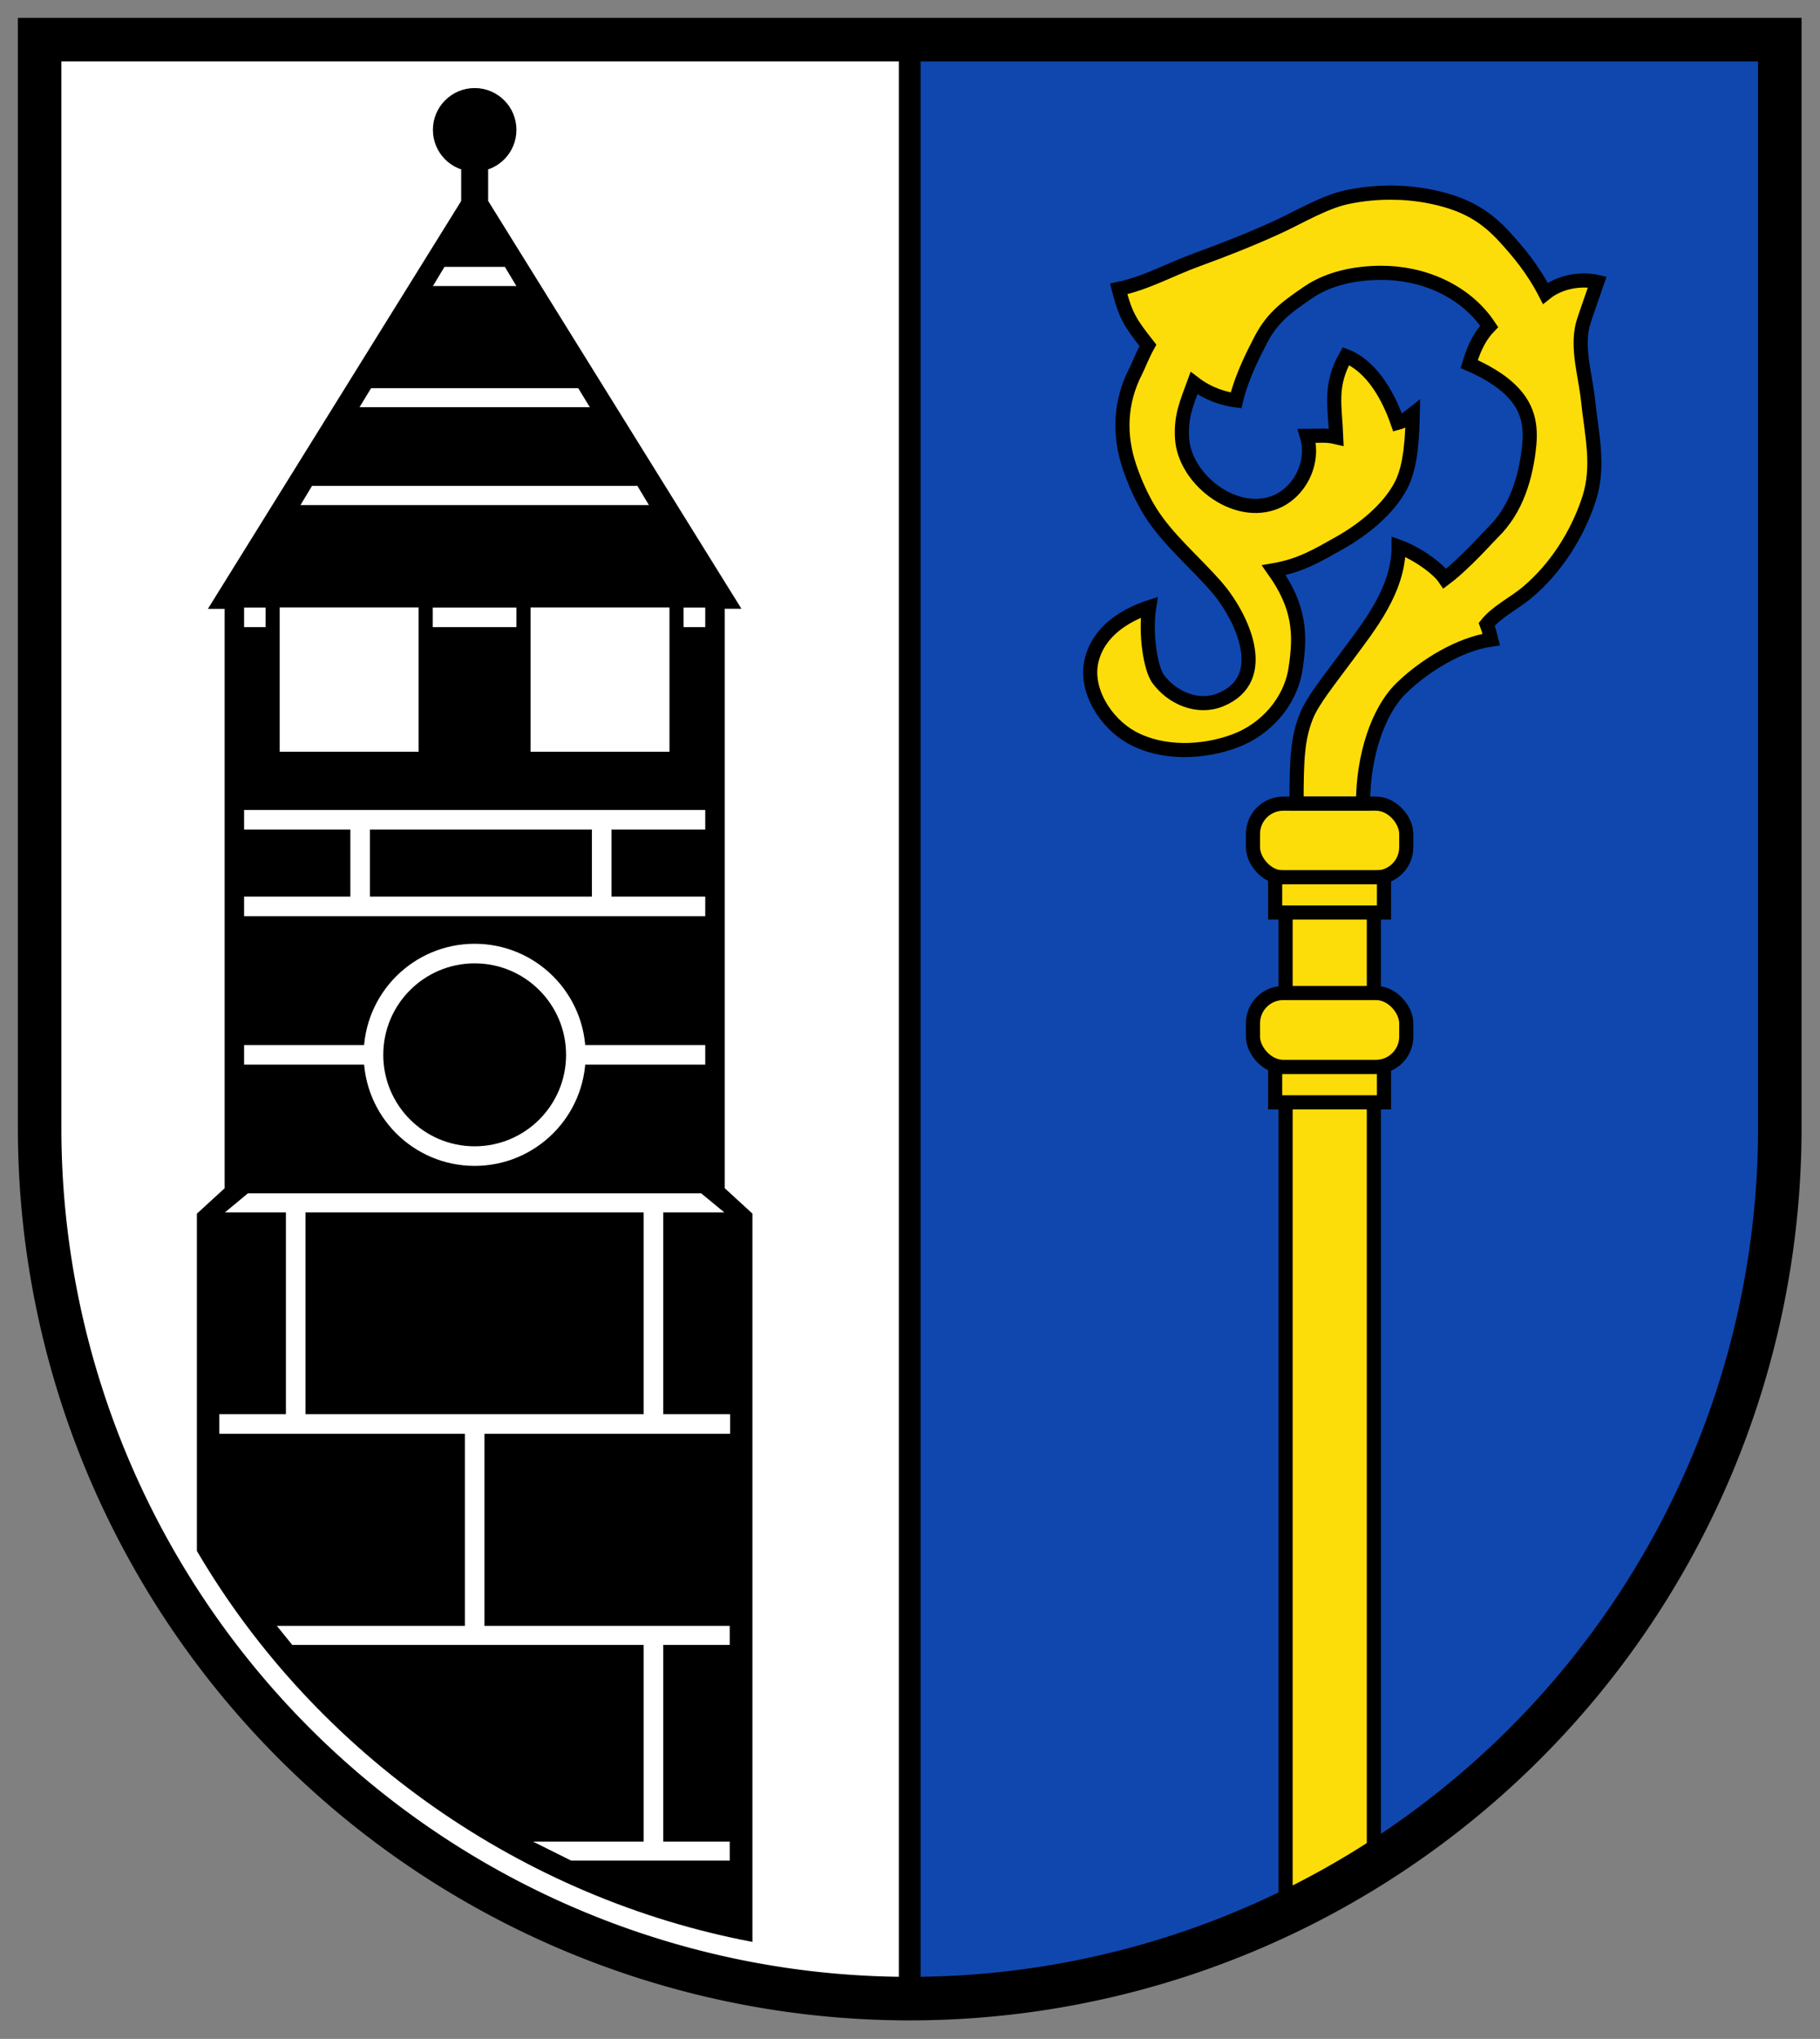 <?xml version="1.0" encoding="UTF-8" standalone="no"?>
<svg
   height="570"
   viewBox="0 0 509.131 570"
   width="509.131"
   version="1.1"
   id="svg66"
   sodipodi:docname="CoA Pulheim.svg"
   inkscape:version="1.1.1 (3bf5ae0d25, 2021-09-20)"
   xmlns:inkscape="http://www.inkscape.org/namespaces/inkscape"
   xmlns:sodipodi="http://sodipodi.sourceforge.net/DTD/sodipodi-0.dtd"
   xmlns="http://www.w3.org/2000/svg"
   xmlns:svg="http://www.w3.org/2000/svg">
  <rect x="0" y="0" width="509.131" height="570" fill="#808080" stroke="none"/>
  <defs
     id="defs70" />
  <sodipodi:namedview
     id="namedview68"
     pagecolor="#505050"
     bordercolor="#eeeeee"
     borderopacity="1"
     inkscape:pageshadow="0"
     inkscape:pageopacity="0"
     inkscape:pagecheckerboard="0"
     showgrid="false"
     inkscape:object-paths="true"
     inkscape:snap-intersection-paths="true"
     inkscape:snap-smooth-nodes="true"
     inkscape:snap-midpoints="true"
     inkscape:snap-object-midpoints="true"
     inkscape:snap-grids="false"
     fit-margin-bottom="5"
     lock-margins="true"
     fit-margin-top="5"
     fit-margin-left="5"
     fit-margin-right="5"
     inkscape:zoom="1.5"
     inkscape:cx="254.33333"
     inkscape:cy="284.66667"
     inkscape:window-width="2560"
     inkscape:window-height="1506"
     inkscape:window-x="-11"
     inkscape:window-y="-11"
     inkscape:window-maximized="1"
     inkscape:current-layer="g9809" />
  <g
     id="g9809"
     inkscape:groupmode="layer"
     inkscape:label="pulheim"
     transform="translate(5,5)">
    <g
       id="g9774"
       inkscape:label="coa"
       transform="scale(1.217)">
      <path
         d="m 5,5 v 250 a 200,200 0 0 0 400,0 V 5 Z"
         fill="#0066b3"
         id="path2"
         style="fill:#0f47af;stroke:none" />
      <path
         stroke="#000000"
         stroke-width="5"
         d="M 5,5 V 255 A 200,200 0 0 0 205,455 V 5 Z"
         fill="#ffffff"
         id="path4" />
      <path
         d="m 101.9,34.8 v 7.262 l -58.22,93.69 h 3.843 v 133.1 l -6.375,5.84 v 77.47 c 27.7,47.2 75.28,79.9 127.7,89.81 v -167.3 l -6.37,-5.84 v -133.1 h 3.84 l -58.22,-93.69 V 34.78 Z"
         id="path6"
         style="fill:#000000;stroke:none" />
      <path
         stroke="#ffffff"
         stroke-width="4.5"
         d="M 52,137.7 H 158"
         id="path8"
         style="fill:none" />
      <g
         fill="#ffffff"
         id="g22"
         style="fill:none">
        <path
           d="m 98.06,57.19 h 13.88 l 2.65,4.406 H 95.41 Z"
           id="path10"
           style="fill:#ffffff" />
        <path
           d="m 81.19,85.06 h 47.62 l 2.66,4.376 H 78.53 Z"
           id="path12"
           style="fill:#ffffff" />
        <path
           d="m 67.62,107.5 h 74.78 l 2.65,4.41 H 64.96 Z"
           id="path14"
           style="fill:#ffffff" />
        <path
           stroke="#000000"
           stroke-width="3.246"
           d="m 58.56,133.8 h 35.18 v 36.4 H 58.56 Z"
           id="path16"
           style="fill:#ffffff" />
        <path
           stroke="#000000"
           stroke-width="3.246"
           d="m 151.4,133.8 h -35.18 v 36.4 h 35.18 z"
           id="path18"
           style="fill:#ffffff" />
        <path
           d="m 47.59,274.4 5.281,-4.38 h 104.2 l 5.32,4.38 z m 15.47,99.34 -3.531,-4.37 h 104.1 v 4.37 m 0,45.19 v 4.37 h -36.44 l -8.78,-4.37"
           id="path20"
           style="fill:#ffffff" />
      </g>
      <g
         stroke="#ffffff"
         stroke-width="4.5"
         id="g48"
         style="fill:none;stroke:none">
        <path
           d="M 52,204.1 H 158"
           id="path24"
           style="fill:#000000;stroke:#ffffff" />
        <path
           d="m 78.68,183 v 22"
           id="path26"
           style="fill:#000000;stroke:#ffffff" />
        <path
           d="m 134.2,183 v 22"
           id="path28"
           style="fill:#000000;stroke:#ffffff" />
        <path
           d="M 52,238.2 H 158"
           id="path30"
           style="fill:#000000;stroke:#ffffff" />
        <path
           d="m 63.86,272.2 v 51"
           id="path32"
           style="fill:#000000;stroke:#ffffff" />
        <path
           d="m 146.1,272.2 v 51"
           id="path34"
           style="fill:#000000;stroke:#ffffff" />
        <path
           d="m 146.1,370.6 v 51"
           id="path36"
           style="fill:#000000;stroke:#ffffff" />
        <path
           d="m 105,322.2 v 51"
           id="path38"
           style="fill:#000000;stroke:#ffffff" />
        <path
           d="M 52,184.2 H 158"
           id="path40"
           style="fill:#000000;stroke:#ffffff" />
        <path
           d="m 46.31,323 h 117.4"
           id="path42"
           style="fill:#000000;stroke:#ffffff" />
        <circle
           cy="238.2"
           cx="105"
           r="23.26"
           id="circle44"
           style="fill:#000000;stroke:#ffffff" />
        <circle
           cy="25.72"
           cx="105"
           r="7.35"
           stroke="#000000"
           id="circle46"
           style="fill:#000000;stroke:#000000" />
      </g>
      <g
         stroke="#000000"
         stroke-width="3.246"
         fill="#ffe600"
         id="g62"
         style="fill:none;stroke:none">
        <path
           d="M 291.4,433.5 V 189.3 h 20.29 v 232.8 z"
           id="path50"
           style="fill:#fcdd09;stroke:#000000" />
        <rect
           rx="6.97"
           ry="6.97"
           height="16.97"
           width="35.24"
           y="224"
           x="283.9"
           id="rect52"
           style="fill:#fcdd09;stroke:#000000" />
        <rect
           y="241"
           width="25.02"
           x="289"
           height="8.113"
           id="rect54"
           style="fill:#fcdd09;stroke:#000000" />
        <rect
           rx="6.97"
           ry="6.97"
           height="16.97"
           width="35.24"
           y="180.5"
           x="283.9"
           id="rect56"
           style="fill:#fcdd09;stroke:#000000" />
        <rect
           y="197.4"
           width="25.02"
           x="289"
           height="8.109"
           id="rect58"
           style="fill:#fcdd09;stroke:#000000" />
        <path
           d="m 316.7,40.16 c -3.79,-0.102 -7.59,0.249 -11.25,1.032 -5.17,1.104 -11,4.614 -15.78,6.812 -6.07,2.782 -12.31,5.249 -18.6,7.531 -6.04,2.183 -11.68,5.394 -18.03,6.719 1.58,6.18 2.67,7.828 6.72,12.97 -1.35,2.431 -2.23,4.822 -2.81,5.937 -3.62,7.035 -3.93,14.6 -1.41,22.03 1.2,3.53 2.79,7.09 4.75,10.25 3.86,6.2 10.21,11.55 15.03,17.03 5.89,6.69 13.07,21.35 1.07,26.19 -5.22,2.1 -11.1,-0.46 -14.29,-4.82 -1.77,-2.42 -3,-10.5 -2.06,-16.46 -5.43,1.78 -11.66,5.49 -13.25,12.31 -1.58,6.68 3.23,14.31 9.25,17.62 7.05,3.88 16.35,3.53 23.72,0.78 7.1,-2.64 12.75,-9.01 13.91,-16.47 1.27,-8.16 0.97,-14.36 -4.97,-22.74 6.21,-1.08 9.99,-3.39 15.15,-6.29 5.32,-2.99 11.19,-7.66 14.07,-13.18 2.38,-4.55 2.59,-11.44 2.71,-16.41 -0.98,0.773 -2.27,1.726 -3.46,2.031 -1.93,-5.629 -5.74,-12.96 -11.91,-15.34 -3.87,6.858 -2.5,11.41 -2.22,18.62 -2.29,-0.544 -4.05,-0.281 -6.75,-0.281 1.89,6.229 -1.78,13.44 -7.94,15.47 -9.14,3.03 -20.18,-5.72 -20.75,-14.94 -0.31,-5.126 1.09,-8.087 2.75,-12.66 3.48,2.673 7.18,3.649 9.66,3.969 1.4,-5.919 4.66,-11.85 5.19,-12.94 2.83,-5.834 5.94,-8.144 11.34,-11.84 4.82,-3.298 10.91,-4.488 16.66,-4.532 9.57,-0.062 19.49,3.99 25,12.31 -1.77,1.839 -3.31,4.294 -4.6,8.656 3.73,1.596 6.72,3.475 8.66,5.157 4.12,3.58 5.71,7.585 5.16,13.34 -0.72,7.369 -2.92,14.9 -8.38,20.19 -1,0.97 -6.52,7.22 -11.03,10.59 -1.77,-2.61 -6.84,-5.99 -10.62,-7.34 0,10.01 -6.9,18.4 -11.91,25.19 -4.14,5.62 -7.93,10.23 -9.35,13.87 -1.94,4.99 -2.21,9.35 -2.21,19.94 h 15.28 c 0,-10.86 3.4,-21.22 8.78,-26.47 5.39,-5.26 13.48,-10.16 20.69,-11.19 -0.29,-1.16 -0.5,-2.08 -1.04,-3.5 2.22,-2.82 6.52,-4.97 9.29,-7.31 6.59,-5.54 11.47,-13.19 14.18,-21.34 2.55,-7.69 0.62,-15.04 -0.18,-22.82 -0.59,-5.695 -2.6,-11.74 -1.22,-17.34 0.21,-0.865 1.2,-3.663 3.34,-9.844 -3.76,-0.853 -8.63,-0.053 -11.94,2.625 -2.92,-5.667 -6.27,-9.565 -9.37,-12.97 -4.06,-4.432 -8.11,-6.906 -13.84,-8.5 -3.61,-1.004 -7.4,-1.553 -11.19,-1.656 z"
           id="path60"
           style="fill:#fcdd09;stroke:#000000" />
      </g>
      <path
         stroke="#000000"
         stroke-width="10"
         d="m 5,5 v 250 a 200,200 0 0 0 400,0 V 5 Z"
         fill="none"
         id="path64" />
    </g>
  </g>
</svg>
